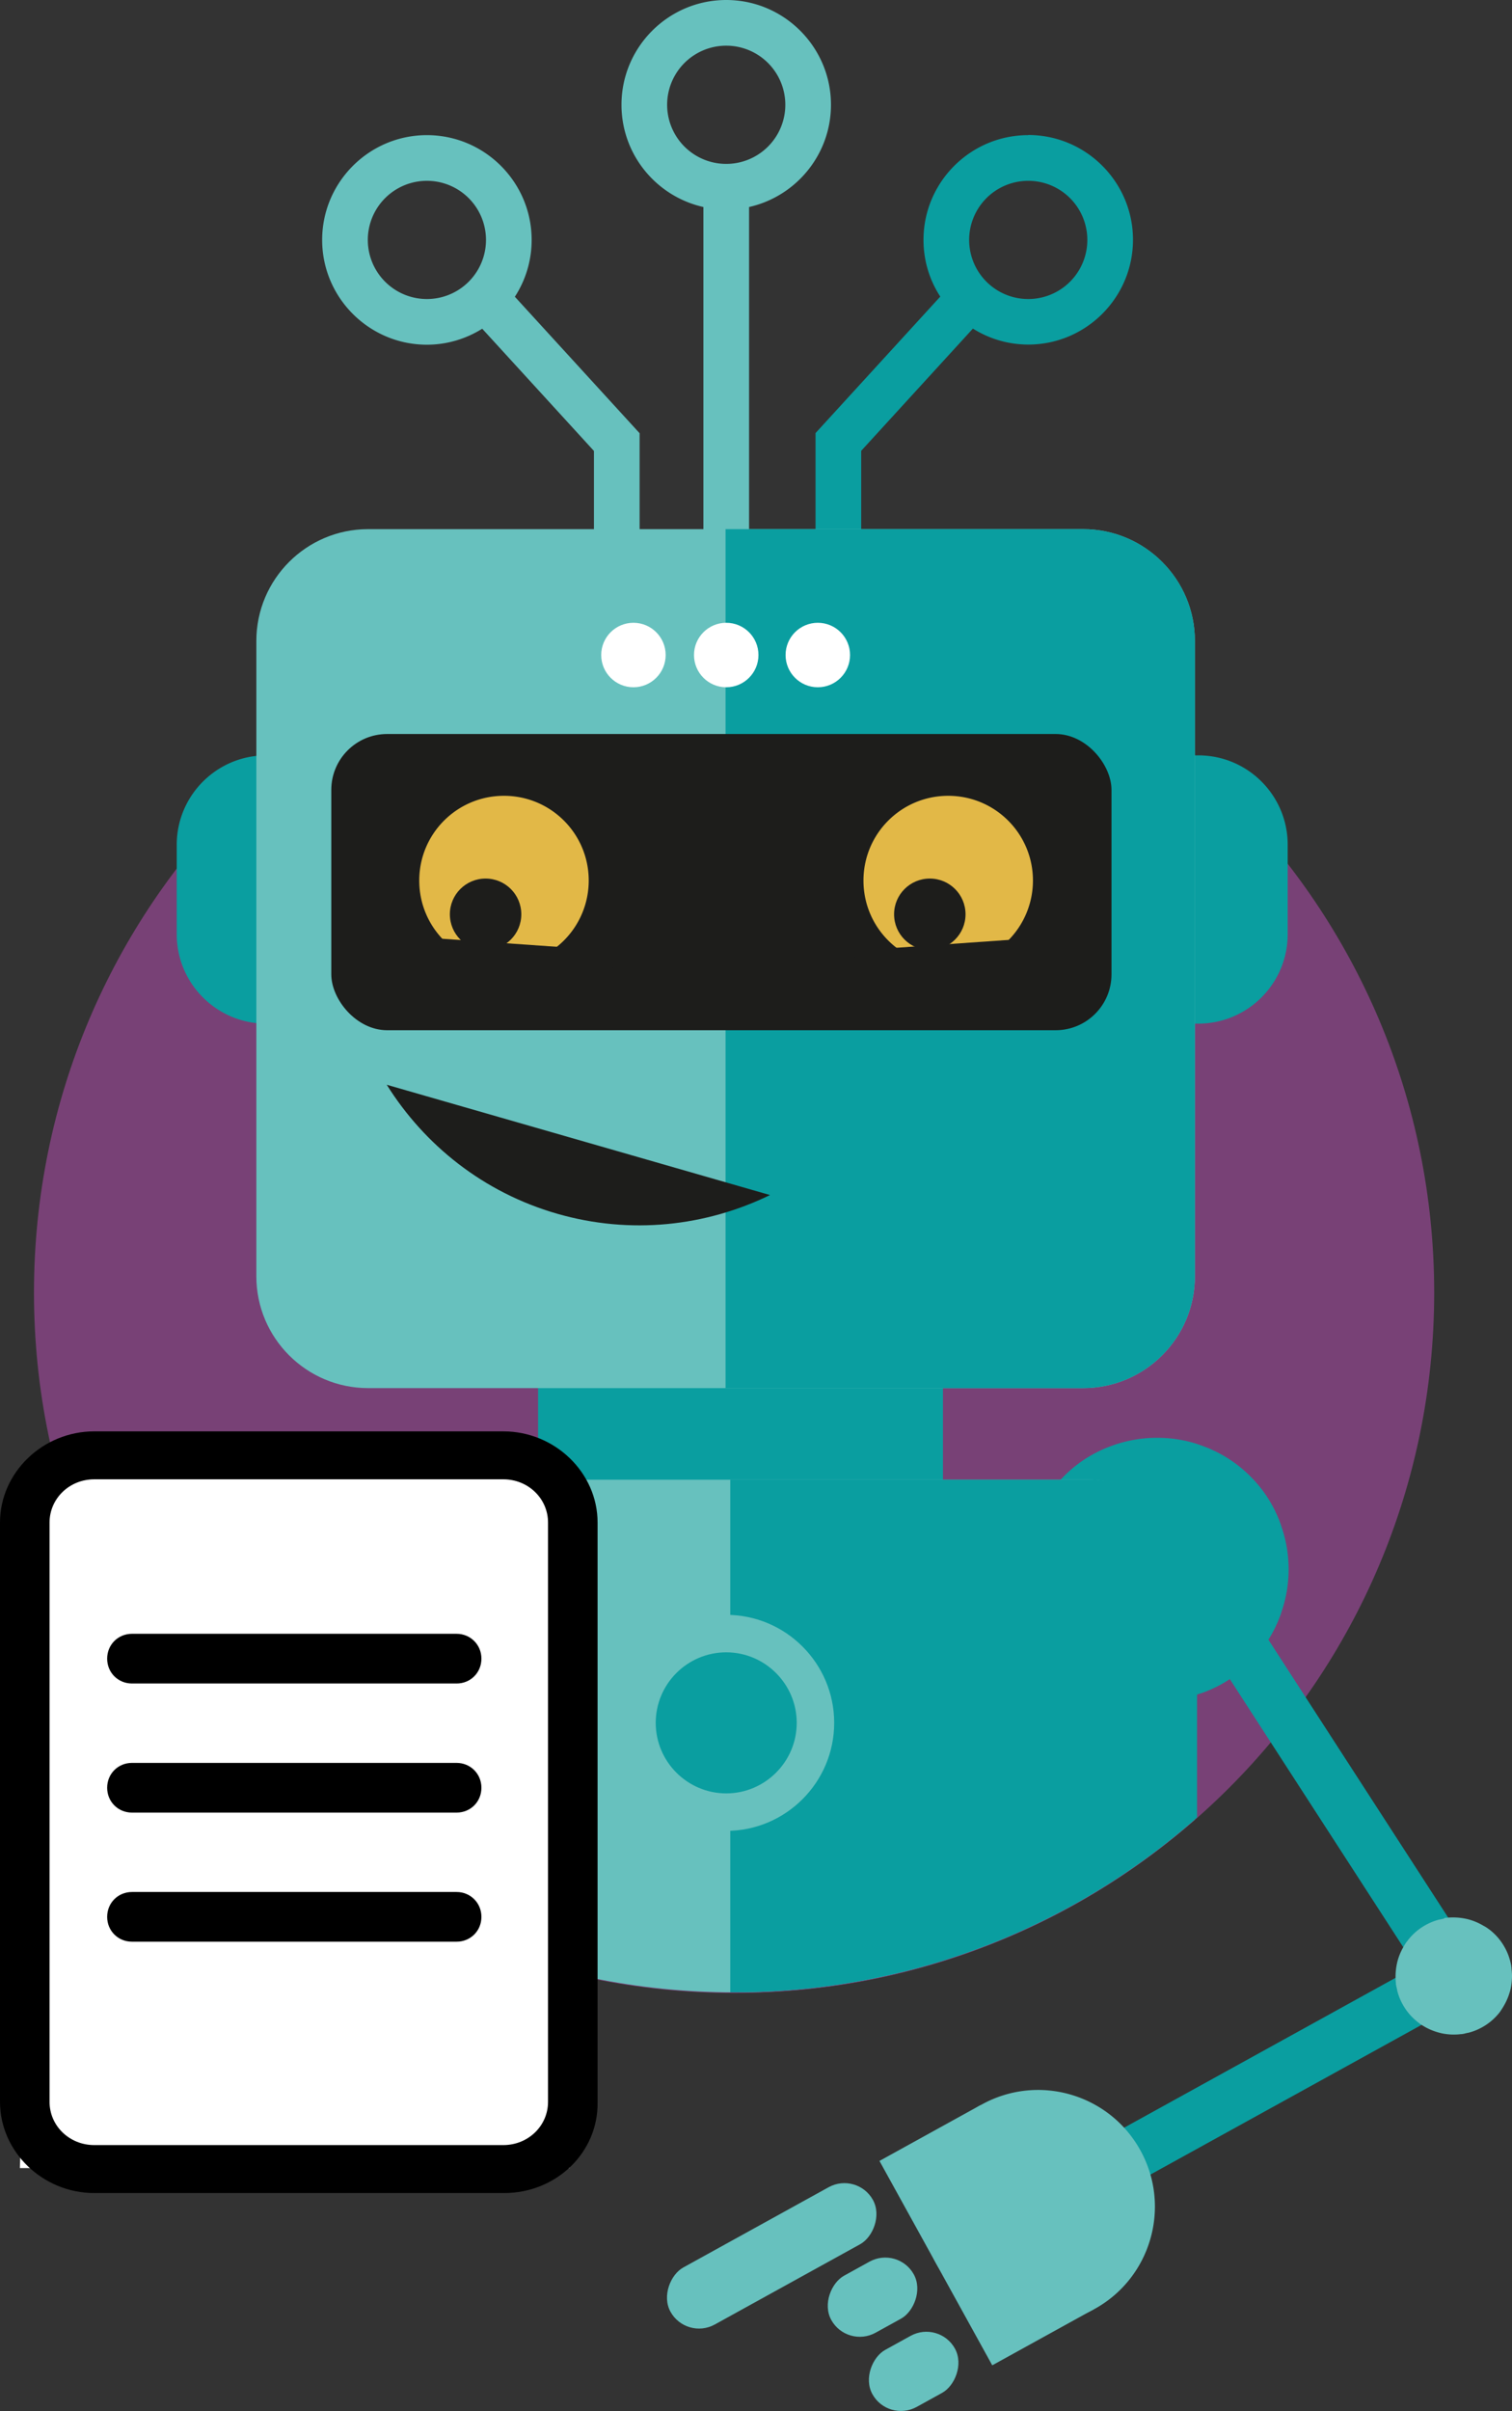 <svg version="1.1" viewBox="0 0 112.594 179.476" xmlns="http://www.w3.org/2000/svg"><rect x="0" y="0" width="112.594" height="179.476" fill="#333333" stroke="none"/><defs id="defs3584"><clipPath id="clippath"><path class="cls-10" d="M106.74 96.57 106.8 0H2.53v96.51c0 28.79 23.34 52.14 52.14 52.14s52.14-23.34 52.14-52.14l-.06.06z" id="path3573"/></clipPath><clipPath id="clippath-1"><path class="cls-10" d="M27.41 39.73h53.25c4.59 0 8.32 3.73 8.32 8.32v47.3c0 4.59-3.73 8.32-8.32 8.32H27.41c-4.59 0-8.32-3.73-8.32-8.32V48.04c0-4.59 3.73-8.32 8.32-8.32z" id="path3576"/></clipPath><clipPath id="clippath-2"><path class="cls-10" d="M54.38 105.96h45.05v75.68H54.38Z" id="path3579"/></clipPath><style id="style3582">.cls-1{fill:#fff}.cls-3{fill:#67c1be}.cls-5{fill:#0a9ea0}.cls-7{fill:#e2b847}.cls-10{fill:none}.cls-12{fill:#1d1d1b}</style></defs><path d="M54.66 148.36c28.79 0 52.14-23.34 52.14-52.14S83.46 44.08 54.66 44.08 2.53 67.43 2.53 96.22s23.34 52.14 52.14 52.14" style="fill:#784176" id="path3586"/><g clip-path="url(#clippath)" id="g3632" transform="translate(0 -.34)"><path style="fill:none;stroke:#0a9ea0;stroke-width:4px;stroke-linecap:round" d="m10.45 153.71 6.48-30.65" id="path3588"/><path class="cls-3" d="M61.88 8.14c0-4.3-3.5-7.8-7.8-7.8s-7.8 3.5-7.8 7.8c0 3.72 2.61 6.83 6.1 7.61v24.83h3.4V15.75c3.48-.78 6.1-3.89 6.1-7.61zm-7.8 4.4a4.4 4.4 0 1 1 0-8.8 4.4 4.4 0 0 1 0 8.8zM39.59 18.2c0-4.3-3.5-7.8-7.8-7.8s-7.8 3.5-7.8 7.8 3.5 7.8 7.8 7.8c1.51 0 2.92-.44 4.12-1.19l8.32 9.1v13.77h3.4V32.59l-9.29-10.16a7.744 7.744 0 0 0 1.25-4.22zm-12.2 0a4.4 4.4 0 1 1 8.8 0 4.4 4.4 0 0 1-8.8 0z" id="path3590"/><path class="cls-5" d="M76.57 10.4c-4.3 0-7.8 3.5-7.8 7.8 0 1.56.46 3.01 1.25 4.22l-9.29 10.16v15.09h3.4V33.9l8.32-9.1a7.75 7.75 0 0 0 4.12 1.19c4.3 0 7.8-3.5 7.8-7.8s-3.5-7.8-7.8-7.8zm0 12.2a4.4 4.4 0 1 1 0-8.8 4.4 4.4 0 0 1 0 8.8zm-36.5 64.48v48.54c0 3.61 2.92 6.53 6.53 6.53h17.09c3.61 0 6.53-2.93 6.53-6.53V87.08m-50.4-30.51h69.42c3.67 0 6.65 2.98 6.65 6.65v6.66c0 3.67-2.98 6.66-6.66 6.66H19.82c-3.67 0-6.66-2.98-6.66-6.66v-6.65c0-3.67 2.98-6.66 6.66-6.66z" id="path3592"/><path class="cls-3" d="M27.41 39.73h53.25c4.59 0 8.32 3.73 8.32 8.32v47.3c0 4.59-3.73 8.32-8.32 8.32H27.41c-4.59 0-8.32-3.73-8.32-8.32v-47.3c0-4.59 3.73-8.32 8.32-8.32z" id="path3594"/><path class="cls-5" d="M54.03 36.4h50.96v86.11H54.03Z" clip-path="url(#clippath-1)" id="path3596"/><rect class="cls-12" x="24.67" y="54.98" width="58.1" height="22.05" rx="4.16" ry="4.16" id="rect3598"/><path class="cls-5" d="M77.2 113.22c-.03.07-.06.13-.08.19-.02.06-.05.12-.07.18-.04.1-.08.2-.11.3 0 .03-.02.05-.03.08-.35 1-.53 2.07-.53 3.19s.19 2.19.53 3.19c0 .03.02.05.03.08.04.1.07.2.11.3.02.06.05.12.07.18.03.07.05.13.08.19.04.09.08.18.13.28.01.03.03.06.04.09.46.95 1.08 1.84 1.87 2.62.79.79 1.67 1.41 2.62 1.87.03.01.06.03.09.04.09.04.18.09.28.13.06.03.13.06.19.08.06.02.12.05.18.07.1.04.2.08.3.11.03 0 .05.02.08.02 1 .35 2.07.54 3.19.54s2.19-.19 3.19-.54c.03 0 .05-.02.08-.02.1-.04.2-.07.3-.11.06-.02.12-.05.18-.07.07-.03.13-.06.19-.08.09-.04.18-.08.28-.13.03-.01.06-.03.09-.04a9.68 9.68 0 0 0 2.62-1.87c.79-.79 1.41-1.67 1.87-2.62.02-.03.03-.06.04-.09.04-.09.09-.18.13-.28.03-.07.06-.13.08-.19.02-.06.05-.12.07-.18.04-.1.08-.2.11-.3 0-.02.02-.05.02-.08.35-1 .54-2.07.54-3.19s-.19-2.19-.54-3.19c0-.03-.02-.05-.02-.08-.04-.1-.07-.2-.11-.3-.02-.06-.04-.12-.07-.18-.03-.07-.06-.13-.08-.19-.04-.09-.08-.18-.13-.28-.02-.03-.03-.06-.04-.09a9.469 9.469 0 0 0-1.87-2.62 9.664 9.664 0 0 0-2.63-1.87c-.03-.01-.06-.03-.09-.04-.09-.04-.19-.09-.28-.13-.06-.03-.12-.05-.19-.08-.06-.02-.12-.05-.19-.07-.1-.04-.2-.08-.29-.11-.03 0-.05-.02-.08-.03-1-.35-2.07-.53-3.19-.53s-2.19.19-3.19.53l-.08.03c-.1.04-.2.07-.3.11-.06.02-.12.05-.18.07l-.19.08c-.09.04-.19.08-.28.13-.03.01-.06.03-.09.04-.95.46-1.84 1.08-2.62 1.87-.79.79-1.41 1.67-1.87 2.62-.01.03-.03.06-.04.09-.04.09-.09.18-.13.28" id="path3600"/><path d="M14.02 113.22c-.03.07-.06.13-.08.19-.02.06-.05.12-.07.18-.04.1-.08.2-.11.3 0 .03-.02.05-.03.08-.35 1-.53 2.07-.53 3.19s.19 2.19.53 3.19c0 .03.02.05.03.08.04.1.07.2.11.3.02.06.05.12.07.18.03.07.05.13.08.19.04.09.08.18.13.28.01.03.03.06.04.09.46.95 1.08 1.84 1.87 2.62.79.79 1.67 1.41 2.62 1.87.03.01.06.03.09.04.09.04.18.09.28.13.06.03.13.06.19.08.06.02.12.05.18.07.1.04.2.08.3.11.03 0 .05.02.08.02 1 .35 2.07.54 3.19.54s2.19-.19 3.19-.54c.03 0 .05-.02.08-.02.1-.04.2-.07.3-.11.06-.02.12-.05.18-.07.07-.03.13-.06.19-.08.09-.04.18-.08.28-.13.03-.01.06-.03.09-.04a9.68 9.68 0 0 0 2.62-1.87c.79-.79 1.41-1.67 1.87-2.62.02-.03.03-.06.04-.09.04-.09.09-.18.13-.28.03-.07.06-.13.08-.19.02-.06.05-.12.07-.18.04-.1.08-.2.11-.3 0-.02.02-.05.02-.08.35-1 .54-2.07.54-3.19s-.19-2.19-.54-3.19c0-.03-.02-.05-.02-.08-.04-.1-.07-.2-.11-.3-.02-.06-.04-.12-.07-.18-.03-.07-.06-.13-.08-.19-.04-.09-.08-.18-.13-.28-.02-.03-.03-.06-.04-.09a9.469 9.469 0 0 0-1.87-2.62 9.664 9.664 0 0 0-2.63-1.87c-.03-.01-.06-.03-.09-.04-.09-.04-.19-.09-.28-.13-.06-.03-.12-.05-.19-.08-.06-.02-.12-.05-.19-.07-.1-.04-.2-.08-.29-.11-.03 0-.05-.02-.08-.03-1-.35-2.07-.53-3.19-.53s-2.19.19-3.19.53l-.08.03c-.1.04-.2.07-.3.11-.06.02-.12.05-.18.07l-.19.08c-.09.04-.19.08-.28.13-.03.01-.06.03-.09.04-.95.46-1.84 1.08-2.62 1.87-.79.79-1.41 1.67-1.87 2.62-.01.03-.03.06-.04.09-.04.09-.09.18-.13.28" style="fill:#32b4b5" id="path3602"/><rect class="cls-3" x="19.44" y="110.49" width="69.53" height="66.23" rx="7.88" ry="7.88" id="rect3604"/><rect class="cls-5" x="19.61" y="110.49" width="69.53" height="66.23" rx="7.88" ry="7.88" clip-path="url(#clippath-2)" id="rect3606"/><path class="cls-5" d="M54.08 135.24c3.67 0 6.64-2.97 6.64-6.64 0-3.67-2.97-6.64-6.64-6.64-3.67 0-6.64 2.97-6.64 6.64 0 3.67 2.97 6.64 6.64 6.64" id="path3608"/><path class="cls-3" d="M54.08 136.63c-4.43 0-8.04-3.61-8.04-8.04s3.61-8.04 8.04-8.04 8.04 3.61 8.04 8.04-3.61 8.04-8.04 8.04zm0-13.29c-2.9 0-5.25 2.36-5.25 5.25s2.36 5.25 5.25 5.25 5.25-2.36 5.25-5.25-2.36-5.25-5.25-5.25z" id="path3610"/><circle class="cls-1" cx="47.17" cy="49.1" r="2.4" id="circle3612"/><circle class="cls-1" cx="54.08" cy="49.1" r="2.4" id="circle3614"/><circle class="cls-1" cx="60.9" cy="49.1" r="2.4" id="circle3616"/><path class="cls-12" d="M28.8 81.09c2.81 4.49 7.2 8.02 12.69 9.6 5.49 1.58 11.08.93 15.85-1.39z" id="path3618"/><path class="cls-7" d="M37.53 72.2a6.31 6.31 0 0 0 6.31-6.31c0-3.49-2.82-6.31-6.31-6.31-3.49 0-6.31 2.82-6.31 6.31 0 3.49 2.82 6.31 6.31 6.31" id="path3620"/><path class="cls-12" d="M36.16 71.06c1.47 0 2.66-1.19 2.66-2.66 0-1.47-1.19-2.66-2.66-2.66-1.47 0-2.66 1.19-2.66 2.66 0 1.47 1.19 2.66 2.66 2.66" id="path3622"/><path class="cls-7" d="M70.61 72.2a6.31 6.31 0 0 0 6.31-6.31c0-3.49-2.82-6.31-6.31-6.31-3.49 0-6.31 2.82-6.31 6.31 0 3.49 2.82 6.31 6.31 6.31" id="path3624"/><path class="cls-12" d="M69.24 71.06c1.47 0 2.66-1.19 2.66-2.66 0-1.47-1.19-2.66-2.66-2.66-1.47 0-2.66 1.19-2.66 2.66 0 1.47 1.19 2.66 2.66 2.66" id="path3626"/><path class="cls-12" transform="rotate(4.01 37.419 72.191)" d="M29.33 70.54h16.29v3.33H29.33Z" id="path3628"/><path class="cls-12" transform="rotate(-4.01 71.833 72.155)" d="M63.7 70.54h16.29v3.33H63.7Z" id="path3630"/></g><path class="cls-1" d="m3.19 109.29-1.71 52.1H42.4l-.68-52.25z" id="path3634"/><path d="M34.01 125.32H9.83c-1.04 0-1.85-.81-1.85-1.85s.81-1.85 1.85-1.85H34c1.03 0 1.85.81 1.85 1.85s-.81 1.85-1.85 1.85m.01 9.61H9.83c-1.04 0-1.85-.81-1.85-1.85s.81-1.85 1.85-1.85H34c1.03 0 1.85.81 1.85 1.85s-.81 1.85-1.85 1.85m.01 9.61H9.83c-1.04 0-1.85-.81-1.85-1.85s.81-1.85 1.85-1.85H34c1.03 0 1.85.81 1.85 1.85s-.81 1.85-1.85 1.85" id="path3636"/><path d="M7.02 110.12c-1.85 0-3.33 1.43-3.33 3.22v43.12c0 1.79 1.48 3.22 3.33 3.22h30.46c1.85 0 3.33-1.43 3.33-3.22v-43.12c0-1.79-1.48-3.22-3.33-3.22zm30.53 53.13H7.02c-3.84 0-7.02-3.07-7.02-6.79v-43.12c0-3.72 3.18-6.79 7.02-6.79h30.46c3.84 0 7.02 3.07 7.02 6.79v43.12c.07 3.79-3.1 6.79-6.95 6.79" id="path3638"/><path class="cls-5" d="M108.28 149.11c-.66 0-1.3-.32-1.68-.91l-17.02-26.3c-.6-.93-.33-2.17.59-2.77.93-.6 2.17-.33 2.77.59l17.02 26.3c.6.93.33 2.17-.59 2.77-.34.22-.71.32-1.08.32z" id="path3640"/><path class="cls-5" d="M83.53 162.77c-.71 0-1.39-.37-1.75-1.03-.53-.97-.18-2.18.78-2.72l24.75-13.66c.97-.54 2.18-.18 2.72.78.53.97.18 2.18-.78 2.72L84.5 162.52c-.31.17-.64.25-.96.25z" id="path3642"/><path class="cls-3" d="M107.58 142.81s-.06 0-.09.02c-.03 0-.06.01-.08.02-.05 0-.09.02-.14.03h-.04c-.46.11-.9.3-1.32.57-.42.27-.77.6-1.06.97 0 0-.01.02-.02.03-.03.04-.06.08-.09.11-.02.02-.03.05-.05.07-.02.03-.03.05-.05.08-.02.04-.05.07-.07.11 0 .01-.01.03-.02.04-.24.4-.43.85-.53 1.34-.1.48-.12.97-.07 1.43v.04c0 .04.01.09.02.13 0 .03 0 .06.02.09 0 .03.01.06.02.08 0 .05.02.09.03.14v.04c.11.46.3.9.57 1.32a4.29 4.29 0 0 0 1 1.08c.04.03.08.06.11.09.02.02.05.03.07.05.03.02.05.03.08.05.04.02.08.05.11.07.01 0 .03.01.04.02.4.24.85.42 1.34.53.48.1.97.12 1.43.06h.04c.04 0 .09-.01.13-.02.03 0 .06 0 .09-.02.03 0 .06-.01.08-.02.05 0 .09-.02.14-.03h.03c.46-.11.9-.3 1.32-.57.42-.27.77-.6 1.06-.97 0 0 .02-.02.02-.03.03-.04.06-.08.08-.12.02-.02.03-.05.05-.07.02-.03.03-.05.05-.08.02-.04.05-.08.07-.11 0-.01.01-.03.02-.04.24-.4.42-.85.53-1.33.1-.49.12-.97.06-1.44v-.04c0-.05-.01-.09-.02-.14 0-.03 0-.06-.01-.09 0-.03-.01-.06-.02-.09 0-.05-.02-.09-.03-.14 0-.01 0-.02-.01-.04-.11-.46-.3-.9-.57-1.32-.27-.42-.6-.77-.97-1.06l-.03-.02s-.08-.06-.11-.08c-.02-.02-.05-.03-.07-.05l-.08-.05s-.08-.05-.12-.07c-.01 0-.02-.01-.04-.02-.4-.24-.85-.43-1.34-.53-.48-.1-.97-.12-1.43-.07h-.04c-.05 0-.09.01-.13.02m-22.62 17.29c-2.32-4.2-7.61-5.73-11.81-3.41-4.2 2.32-5.73 7.61-3.41 11.81 2.32 4.2 7.61 5.73 11.81 3.41 4.2-2.32 5.73-7.61 3.41-11.81" id="path3644"/><path class="cls-3" d="m65.491 160.859 7.529-4.157 8.4 15.216-7.53 4.156z" id="path3646"/><rect class="cls-3" x="-177.211" y="-39.455" width="4.85" height="17.22" rx="2.43" ry="2.43" transform="rotate(-118.9)" id="rect3648"/><rect class="cls-3" x="-183.533" y="-29.269" width="4.85" height="7.02" rx="2.43" ry="2.43" transform="rotate(-118.9)" id="rect3650"/><rect class="cls-3" x="-189.848" y="-29.257" width="4.85" height="7.02" rx="2.43" ry="2.43" transform="rotate(-118.9)" id="rect3652"/></svg>